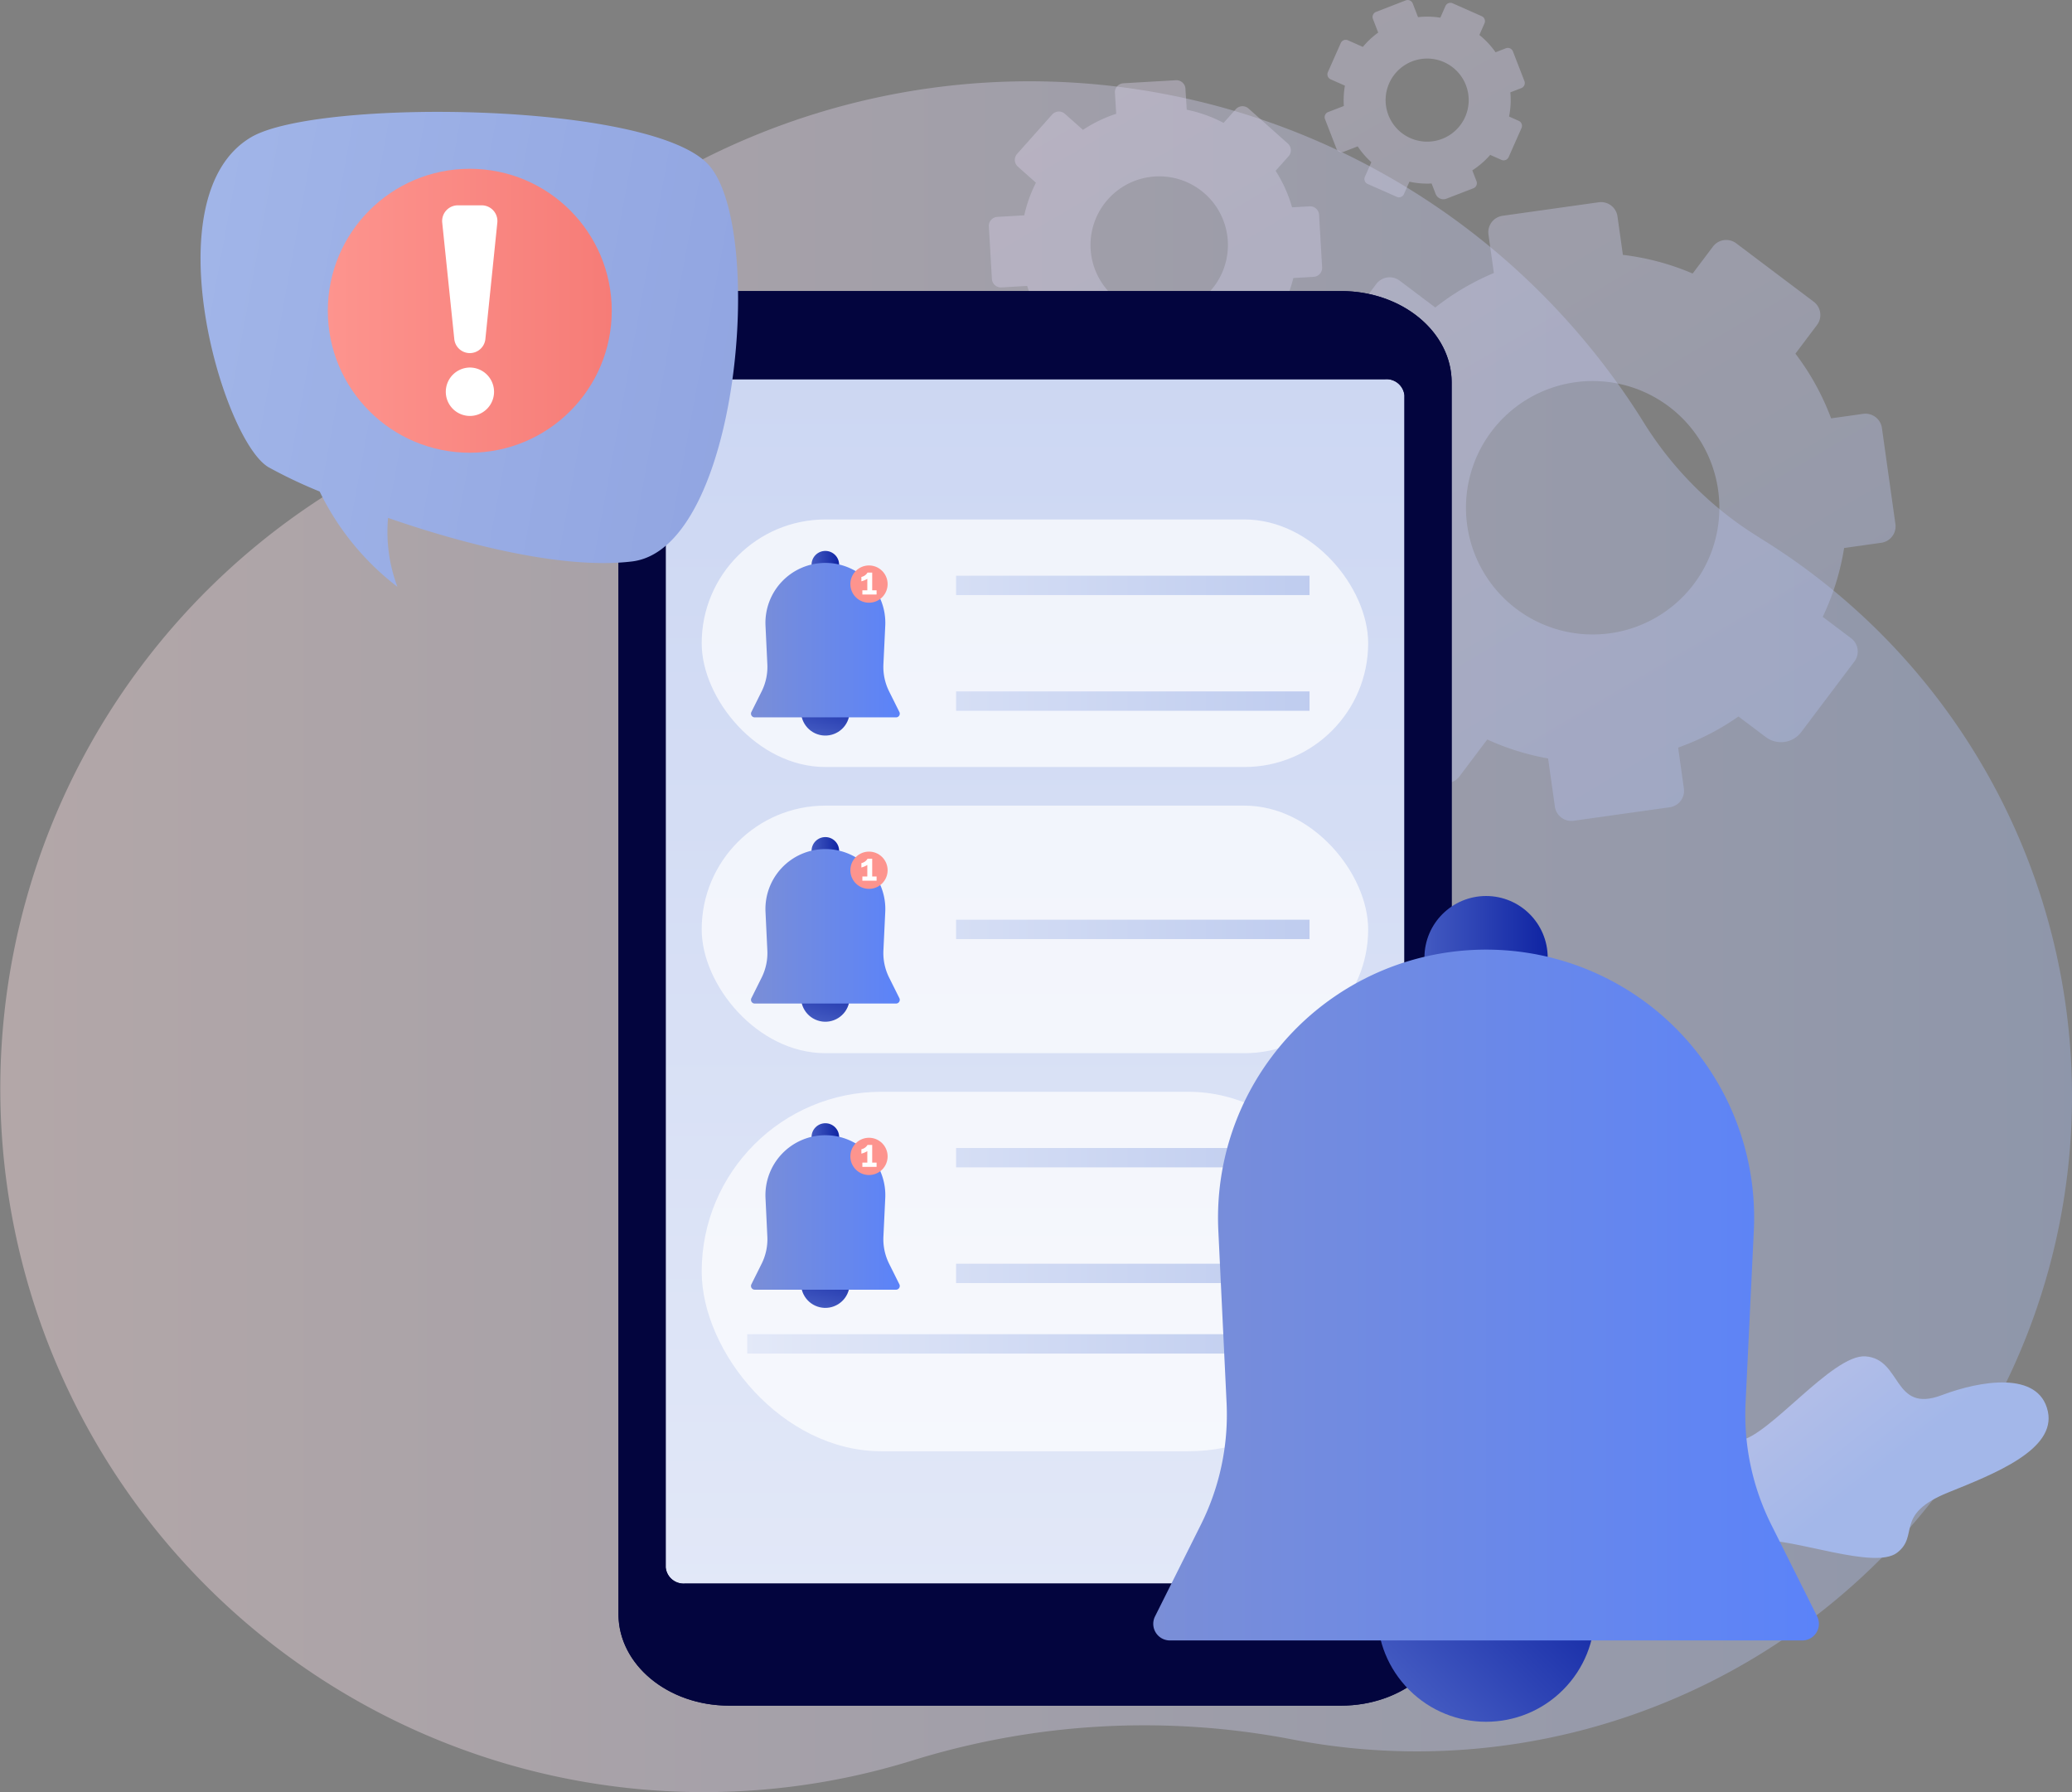 <svg xmlns="http://www.w3.org/2000/svg" xmlns:xlink="http://www.w3.org/1999/xlink" width="162.159" height="140.237" viewBox="0 0 162.159 140.237">
  <rect x="0" y="0" width="162.159" height="140.237" fill="#808080" stroke="none"/>
  <defs>
    <linearGradient id="linear-gradient" y1="0.5" x2="1" y2="0.5" gradientUnits="objectBoundingBox">
      <stop offset="0" stop-color="#ffe1e3"/>
      <stop offset="1" stop-color="#a3b7e9"/>
    </linearGradient>
    <linearGradient id="linear-gradient-2" x1="-0.758" y1="-1.632" x2="0.995" y2="1.338" xlink:href="#linear-gradient"/>
    <linearGradient id="linear-gradient-3" x1="-1.156" y1="-2.305" x2="2.1" y2="3.211" xlink:href="#linear-gradient"/>
    <linearGradient id="linear-gradient-4" x1="-2.284" y1="-4.233" x2="3.139" y2="4.991" xlink:href="#linear-gradient"/>
    <linearGradient id="linear-gradient-5" x1="-0.693" y1="-0.225" x2="0.587" y2="0.581" xlink:href="#linear-gradient"/>
    <linearGradient id="linear-gradient-6" x1="0.5" y1="2.369" x2="0.5" y2="-0.994" gradientUnits="objectBoundingBox">
      <stop offset="0" stop-color="#fff"/>
      <stop offset="1" stop-color="#b7c6ed"/>
    </linearGradient>
    <linearGradient id="linear-gradient-7" y1="0.5" x2="1" y2="0.5" gradientUnits="objectBoundingBox">
      <stop offset="0" stop-color="#435ac1"/>
      <stop offset="1" stop-color="#0f24a3"/>
    </linearGradient>
    <linearGradient id="linear-gradient-9" y1="0.5" x2="1" y2="0.5" gradientUnits="objectBoundingBox">
      <stop offset="0" stop-color="#7a8ed7"/>
      <stop offset="1" stop-color="#5b83f9"/>
    </linearGradient>
    <linearGradient id="linear-gradient-10" x1="-1.751" y1="-16.751" x2="-0.751" y2="-16.751" gradientUnits="objectBoundingBox">
      <stop offset="0" stop-color="#ffc0c1"/>
      <stop offset="1" stop-color="#fd948e"/>
    </linearGradient>
    <linearGradient id="linear-gradient-11" x1="-1.841" y1="0.5" x2="1.351" y2="0.5" xlink:href="#linear-gradient-6"/>
    <linearGradient id="linear-gradient-28" x1="-0.786" y1="0.5" x2="1.221" y2="0.5" xlink:href="#linear-gradient-6"/>
    <linearGradient id="linear-gradient-33" x1="-0.044" y1="0.425" x2="2.283" y2="0.765" gradientUnits="objectBoundingBox">
      <stop offset="0" stop-color="#a3b7e9"/>
      <stop offset="0.998" stop-color="#7a8ed7"/>
    </linearGradient>
    <linearGradient id="linear-gradient-34" y1="0.5" x2="1" y2="0.5" gradientUnits="objectBoundingBox">
      <stop offset="0" stop-color="#fd948e"/>
      <stop offset="1" stop-color="#f67c77"/>
    </linearGradient>
  </defs>
  <g id="Ñëîé_1" data-name="Ñëîé 1" transform="translate(-4.635)">
    <g id="Group_12739" data-name="Group 12739">
      <path id="Path_14705" data-name="Path 14705" d="M477.654,256.166a27.689,27.689,0,0,1-9.024-8.95,56.626,56.626,0,0,0-94.435-2.7,31.223,31.223,0,0,1-8.756,8.333,55.06,55.06,0,0,0,45.966,99,61.233,61.233,0,0,1,29.755-1.62,51.275,51.275,0,0,0,36.494-94.056Z" transform="translate(-335.315 -214.094)" opacity="0.4" fill="url(#linear-gradient)"/>
      <g id="Group_12698" data-name="Group 12698" transform="translate(82.032)" opacity="0.4">
        <path id="Path_14706" data-name="Path 14706" d="M2579.923,453.135l-1.057-7.519a1.3,1.3,0,0,0-1.47-1.108l-2.506.352a19.8,19.8,0,0,0-2.794-5.063l1.688-2.241a1.3,1.3,0,0,0-.256-1.823l-6.064-4.569a1.3,1.3,0,0,0-1.823.256l-1.588,2.107a19.811,19.811,0,0,0-5.459-1.461l-.423-3.007a1.3,1.3,0,0,0-1.47-1.108l-7.519,1.057a1.3,1.3,0,0,0-1.108,1.47l.423,3.007a19.814,19.814,0,0,0-4.588,2.7l-2.786-2.1a1.3,1.3,0,0,0-1.823.256l-4.569,6.064a1.3,1.3,0,0,0,.257,1.823l2.786,2.1a19.815,19.815,0,0,0-1.293,4.829l-3.854.542a1.3,1.3,0,0,0-1.108,1.47l1.057,7.519a1.3,1.3,0,0,0,1.47,1.108l3.687-.518a19.792,19.792,0,0,0,2.348,4.255l-2.422,3.214a1.3,1.3,0,0,0,.256,1.823l6.064,4.569a1.3,1.3,0,0,0,1.823-.256l2.177-2.89a19.837,19.837,0,0,0,4.762,1.483l.53,3.768a1.3,1.3,0,0,0,1.47,1.108l7.519-1.057a1.3,1.3,0,0,0,1.107-1.47l-.449-3.2a19.788,19.788,0,0,0,4.721-2.433l2.137,1.61a1.981,1.981,0,0,0,2.775-.39l4.16-5.521a1.3,1.3,0,0,0-.256-1.823l-2.222-1.674a19.837,19.837,0,0,0,1.676-5.387l2.907-.409A1.3,1.3,0,0,0,2579.923,453.135Zm-22.314,8.541a9.916,9.916,0,1,1,8.439-11.2A9.916,9.916,0,0,1,2557.609,461.677Z" transform="translate(-2508.98 -412.122)" fill="url(#linear-gradient-2)"/>
        <path id="Path_14707" data-name="Path 14707" d="M2061.26,237.987l-1.127-1a10.76,10.76,0,0,0,1.145-2.837l1.589-.092a.706.706,0,0,0,.664-.745l-.238-4.11a.705.705,0,0,0-.745-.664l-1.37.079a10.733,10.733,0,0,0-1.286-2.86l1.012-1.136a.706.706,0,0,0-.058-1l-3.075-2.738a.706.706,0,0,0-1,.058l-.951,1.068a10.742,10.742,0,0,0-2.886-1.032l-.1-1.644a.706.706,0,0,0-.745-.664l-4.11.238a.706.706,0,0,0-.664.745l.1,1.644a10.744,10.744,0,0,0-2.6,1.258L2043.4,221.3a.706.706,0,0,0-1,.058l-2.738,3.075a.706.706,0,0,0,.058,1l1.413,1.258a10.745,10.745,0,0,0-.913,2.552l-2.107.122a.706.706,0,0,0-.664.745l.238,4.11a.706.706,0,0,0,.745.664l2.016-.117a10.726,10.726,0,0,0,1.08,2.4l-1.452,1.63a.706.706,0,0,0,.058,1l3.075,2.738a.706.706,0,0,0,1-.058l1.3-1.465a10.756,10.756,0,0,0,2.508,1.013l.119,2.06a.706.706,0,0,0,.745.664l4.11-.238a.706.706,0,0,0,.664-.745l-.1-1.749a10.724,10.724,0,0,0,2.659-1.106l1.084.965a1.074,1.074,0,0,0,1.517-.088l2.493-2.8A.706.706,0,0,0,2061.26,237.987Zm-10.167-1.05a5.377,5.377,0,1,1,5.057-5.679A5.377,5.377,0,0,1,2051.092,236.937Z" transform="translate(-2037.456 -212.392)" fill="url(#linear-gradient-3)"/>
        <path id="Path_14708" data-name="Path 14708" d="M2614.635,92.638a.427.427,0,0,0,.552.244l1.107-.427a6.5,6.5,0,0,0,1.069,1.238l-.505,1.141a.427.427,0,0,0,.218.563l2.276,1.008a.427.427,0,0,0,.563-.217l.429-.968a6.486,6.486,0,0,0,1.736.14l.316.818a.65.65,0,0,0,.84.372l2.114-.816a.427.427,0,0,0,.244-.552l-.328-.851a6.508,6.508,0,0,0,1.4-1.209l.88.39a.427.427,0,0,0,.563-.217l1.008-2.276a.427.427,0,0,0-.217-.563l-.758-.336a6.481,6.481,0,0,0,.1-1.893l.858-.331a.427.427,0,0,0,.244-.552l-.9-2.322a.427.427,0,0,0-.552-.244l-.807.312a6.489,6.489,0,0,0-1.266-1.352l.4-.91a.427.427,0,0,0-.218-.563l-2.276-1.008a.426.426,0,0,0-.563.217l-.4.91a6.492,6.492,0,0,0-1.745-.042l-.412-1.067a.427.427,0,0,0-.552-.244l-2.322.9a.427.427,0,0,0-.244.552l.412,1.067a6.5,6.5,0,0,0-1.2,1.12l-1.167-.517a.427.427,0,0,0-.563.217l-1.008,2.276a.427.427,0,0,0,.218.563l1.116.494a6.478,6.478,0,0,0-.084,1.591l-1.231.475a.427.427,0,0,0-.244.552Zm4.124-5.12a3.251,3.251,0,1,1,1.656,4.289A3.251,3.251,0,0,1,2618.759,87.518Z" transform="translate(-2587.436 -81)" fill="url(#linear-gradient-4)"/>
      </g>
      <path id="Path_14710" data-name="Path 14710" d="M2797.6,2430.763c1.893,1.118,5.679,2.645,8.075,1.869,2.212-.716,2.359-3.774,4.261-4.671s7.108,1.587,9.644.812c3.008-.919,1.093-5.269,3.7-5.476s8.955,2.321,10.738.954-.278-2.989,4.011-4.719c3.632-1.465,8.439-3.351,7.786-6.346-.7-3.191-5.307-2.4-8.3-1.265-3.852,1.458-3.1-2.825-5.967-3.035-2.595-.191-7.622,6.358-9.905,6.595s-3.917-2.714-7.439-1.94-3.83,6.26-6.069,7.175-4.267-1.823-7.458-.532S2797.6,2430.763,2797.6,2430.763Z" transform="translate(-2680.911 -2302.742)" fill="url(#linear-gradient-5)"/>
      <g id="Group_12726" data-name="Group 12726" transform="translate(53.039 22.778)">
        <g id="Group_12705" data-name="Group 12705">
          <g id="Group_12704" data-name="Group 12704">
            <g id="Group_12703" data-name="Group 12703">
              <g id="Group_12702" data-name="Group 12702">
                <g id="Group_12701" data-name="Group 12701">
                  <g id="Group_12700" data-name="Group 12700">
                    <g id="Group_12699" data-name="Group 12699">
                      <path id="Path_14712" data-name="Path 14712" d="M1458.129,580.569h-47.906c-4.777,0-8.649,3.2-8.649,7.157v96.383c0,3.953,3.873,7.157,8.649,7.157h47.906c4.777,0,8.649-3.2,8.649-7.157V587.726C1466.778,583.773,1462.906,580.569,1458.129,580.569Z" transform="translate(-1401.573 -580.569)" fill="#03053e"/>
                      <path id="Path_14713" data-name="Path 14713" d="M1540.414,733.132v91.726a1.41,1.41,0,0,1-1.523,1.26h-54.77a1.41,1.41,0,0,1-1.523-1.26V733.132a1.411,1.411,0,0,1,1.523-1.26h54.77A1.411,1.411,0,0,1,1540.414,733.132Z" transform="translate(-1478.903 -724.973)" fill="url(#linear-gradient-6)"/>
                    </g>
                  </g>
                </g>
                <path id="Path_14714" data-name="Path 14714" d="M1458.129,580.569h-47.906c-4.777,0-8.649,3.2-8.649,7.157v96.383c0,3.953,3.873,7.157,8.649,7.157h47.906c4.777,0,8.649-3.2,8.649-7.157V587.726C1466.778,583.773,1462.906,580.569,1458.129,580.569Zm4.955,99.885a1.41,1.41,0,0,1-1.523,1.26h-54.77a1.41,1.41,0,0,1-1.523-1.26V588.728a1.411,1.411,0,0,1,1.523-1.26h54.77a1.411,1.411,0,0,1,1.523,1.26Z" transform="translate(-1401.573 -580.569)" fill="#03053e"/>
              </g>
            </g>
          </g>
        </g>
        <g id="Group_12712" data-name="Group 12712" transform="translate(6.512 17.873)">
          <rect id="Rectangle_4202" data-name="Rectangle 4202" width="52.159" height="19.373" rx="9.686" fill="#fff" opacity="0.7"/>
          <g id="Group_12711" data-name="Group 12711" transform="translate(3.852 2.462)">
            <g id="Group_12709" data-name="Group 12709">
              <g id="Group_12706" data-name="Group 12706">
                <circle id="Ellipse_217" data-name="Ellipse 217" cx="1.903" cy="1.903" r="1.903" transform="translate(3.535 13.962) rotate(-76.717)" fill="url(#linear-gradient-7)"/>
                <circle id="Ellipse_218" data-name="Ellipse 218" cx="1.079" cy="1.079" r="1.079" transform="translate(4.746)" fill="url(#linear-gradient-7)"/>
                <path id="Path_14715" data-name="Path 14715" d="M1640.491,1058.794l-.8-1.606a4.3,4.3,0,0,1-.449-2.129l.144-3.017a4.691,4.691,0,0,0-4.686-4.915h0a4.691,4.691,0,0,0-4.686,4.915l.144,3.017a4.3,4.3,0,0,1-.449,2.129l-.8,1.606a.291.291,0,0,0,.26.421h11.067A.291.291,0,0,0,1640.491,1058.794Z" transform="translate(-1628.872 -1046.189)" fill="url(#linear-gradient-9)"/>
              </g>
              <g id="Group_12708" data-name="Group 12708" transform="translate(7.179 0.533)">
                <circle id="Ellipse_219" data-name="Ellipse 219" cx="1.458" cy="1.458" r="1.458" transform="translate(0 2.062) rotate(-45)" fill="url(#linear-gradient-10)"/>
                <g id="Group_12707" data-name="Group 12707" transform="translate(1.467 1.163)">
                  <path id="Path_14716" data-name="Path 14716" d="M1818.516,1064.439v-.343a.725.725,0,0,0,.48-.339h.366v1.386h.343v.331h-1.112v-.331h.387v-.9A1.644,1.644,0,0,1,1818.516,1064.439Z" transform="translate(-1818.516 -1063.757)" fill="#fff"/>
                </g>
              </g>
            </g>
            <g id="Group_12710" data-name="Group 12710" transform="translate(16.057 1.939)">
              <rect id="Rectangle_4203" data-name="Rectangle 4203" width="27.661" height="1.516" fill="url(#linear-gradient-11)"/>
              <rect id="Rectangle_4204" data-name="Rectangle 4204" width="27.661" height="1.516" transform="translate(0 4.528)" fill="url(#linear-gradient-11)"/>
              <rect id="Rectangle_4205" data-name="Rectangle 4205" width="27.661" height="1.516" transform="translate(0 9.055)" fill="url(#linear-gradient-11)"/>
            </g>
          </g>
        </g>
        <g id="Group_12718" data-name="Group 12718" transform="translate(6.512 40.267)">
          <rect id="Rectangle_4206" data-name="Rectangle 4206" width="52.159" height="19.373" rx="9.686" fill="#fff" opacity="0.7"/>
          <g id="Group_12716" data-name="Group 12716" transform="translate(3.852 2.462)">
            <g id="Group_12713" data-name="Group 12713">
              <circle id="Ellipse_220" data-name="Ellipse 220" cx="1.903" cy="1.903" r="1.903" transform="translate(3.535 13.962) rotate(-76.717)" fill="url(#linear-gradient-7)"/>
              <circle id="Ellipse_221" data-name="Ellipse 221" cx="1.079" cy="1.079" r="1.079" transform="translate(4.746)" fill="url(#linear-gradient-7)"/>
              <path id="Path_14717" data-name="Path 14717" d="M1640.491,1549.947l-.8-1.606a4.3,4.3,0,0,1-.449-2.129l.144-3.017a4.691,4.691,0,0,0-4.686-4.915h0a4.691,4.691,0,0,0-4.686,4.915l.144,3.017a4.3,4.3,0,0,1-.449,2.129l-.8,1.606a.291.291,0,0,0,.26.421h11.067A.291.291,0,0,0,1640.491,1549.947Z" transform="translate(-1628.872 -1537.342)" fill="url(#linear-gradient-9)"/>
            </g>
            <g id="Group_12715" data-name="Group 12715" transform="translate(7.179 0.533)">
              <circle id="Ellipse_222" data-name="Ellipse 222" cx="1.458" cy="1.458" r="1.458" transform="translate(0 2.062) rotate(-45)" fill="url(#linear-gradient-10)"/>
              <g id="Group_12714" data-name="Group 12714" transform="translate(1.467 1.164)">
                <path id="Path_14718" data-name="Path 14718" d="M1818.516,1555.593v-.343a.724.724,0,0,0,.48-.339h.366v1.385h.343v.331h-1.112v-.331h.387v-.9A1.648,1.648,0,0,1,1818.516,1555.593Z" transform="translate(-1818.516 -1554.911)" fill="#fff"/>
              </g>
            </g>
          </g>
          <g id="Group_12717" data-name="Group 12717" transform="translate(19.909 4.4)">
            <rect id="Rectangle_4207" data-name="Rectangle 4207" width="27.661" height="1.516" fill="url(#linear-gradient-11)"/>
            <rect id="Rectangle_4208" data-name="Rectangle 4208" width="27.661" height="1.516" transform="translate(0 4.528)" fill="url(#linear-gradient-11)"/>
            <rect id="Rectangle_4209" data-name="Rectangle 4209" width="27.661" height="1.516" transform="translate(0 9.055)" fill="url(#linear-gradient-11)"/>
          </g>
        </g>
        <g id="Group_12725" data-name="Group 12725" transform="translate(6.512 62.66)">
          <rect id="Rectangle_4210" data-name="Rectangle 4210" width="52.159" height="28.132" rx="14.066" fill="#fff" opacity="0.7"/>
          <g id="Group_12722" data-name="Group 12722" transform="translate(3.852 2.462)">
            <g id="Group_12719" data-name="Group 12719">
              <circle id="Ellipse_223" data-name="Ellipse 223" cx="1.903" cy="1.903" r="1.903" transform="translate(3.535 13.962) rotate(-76.717)" fill="url(#linear-gradient-7)"/>
              <circle id="Ellipse_224" data-name="Ellipse 224" cx="1.079" cy="1.079" r="1.079" transform="translate(4.746)" fill="url(#linear-gradient-7)"/>
              <path id="Path_14719" data-name="Path 14719" d="M1640.491,2041.1l-.8-1.606a4.3,4.3,0,0,1-.449-2.129l.144-3.017a4.691,4.691,0,0,0-4.686-4.915h0a4.691,4.691,0,0,0-4.686,4.915l.144,3.017a4.3,4.3,0,0,1-.449,2.129l-.8,1.606a.291.291,0,0,0,.26.421h11.067A.291.291,0,0,0,1640.491,2041.1Z" transform="translate(-1628.872 -2028.495)" fill="url(#linear-gradient-9)"/>
            </g>
            <g id="Group_12721" data-name="Group 12721" transform="translate(7.179 0.533)">
              <circle id="Ellipse_225" data-name="Ellipse 225" cx="1.458" cy="1.458" r="1.458" transform="translate(0 2.062) rotate(-45)" fill="url(#linear-gradient-10)"/>
              <g id="Group_12720" data-name="Group 12720" transform="translate(1.467 1.164)">
                <path id="Path_14720" data-name="Path 14720" d="M1818.516,2046.746v-.343a.724.724,0,0,0,.48-.339h.366v1.386h.343v.331h-1.112v-.331h.387v-.9A1.644,1.644,0,0,1,1818.516,2046.746Z" transform="translate(-1818.516 -2046.064)" fill="#fff"/>
              </g>
            </g>
          </g>
          <g id="Group_12723" data-name="Group 12723" transform="translate(19.909 4.4)">
            <rect id="Rectangle_4211" data-name="Rectangle 4211" width="27.661" height="1.516" fill="url(#linear-gradient-11)"/>
            <rect id="Rectangle_4212" data-name="Rectangle 4212" width="27.661" height="1.516" transform="translate(0 4.528)" fill="url(#linear-gradient-11)"/>
            <rect id="Rectangle_4213" data-name="Rectangle 4213" width="27.661" height="1.516" transform="translate(0 9.055)" fill="url(#linear-gradient-11)"/>
          </g>
          <g id="Group_12724" data-name="Group 12724" transform="translate(3.561 18.971)">
            <rect id="Rectangle_4214" data-name="Rectangle 4214" width="44.009" height="1.516" fill="url(#linear-gradient-28)"/>
            <rect id="Rectangle_4215" data-name="Rectangle 4215" width="44.009" height="1.516" transform="translate(0 4.528)" fill="url(#linear-gradient-28)"/>
          </g>
        </g>
      </g>
      <g id="Group_12732" data-name="Group 12732" transform="translate(94.89 70.118)">
        <g id="Group_12729" data-name="Group 12729">
          <circle id="Ellipse_226" data-name="Ellipse 226" cx="8.511" cy="8.511" r="8.511" transform="translate(14.013 56.11) rotate(-45)" fill="url(#linear-gradient-7)"/>
          <circle id="Ellipse_227" data-name="Ellipse 227" cx="4.823" cy="4.823" r="4.823" transform="translate(21.225)" fill="url(#linear-gradient-7)"/>
          <path id="Path_14742" data-name="Path 14742" d="M2371.418,1763.072l-3.592-7.183a19.231,19.231,0,0,1-2.008-9.52l.646-13.493a20.979,20.979,0,0,0-20.955-21.982h0a20.979,20.979,0,0,0-20.955,21.982l.646,13.493a19.234,19.234,0,0,1-2.009,9.52l-3.591,7.183a1.3,1.3,0,0,0,1.164,1.883h49.491A1.3,1.3,0,0,0,2371.418,1763.072Z" transform="translate(-2319.46 -1706.698)" fill="url(#linear-gradient-9)"/>
        </g>
      </g>
      <g id="Group_12738" data-name="Group 12738" transform="translate(20.331 8.754)">
        <g id="Group_12735" data-name="Group 12735" transform="translate(0)">
          <g id="Group_12734" data-name="Group 12734">
            <g id="Group_12733" data-name="Group 12733">
              <path id="Path_14744" data-name="Path 14744" d="M723.98,277.158c-4.457-4.971-30.666-5.214-35.816-2.178-7.828,4.613-2.236,23.718,1.363,25.827a38.006,38.006,0,0,0,4,1.9,20.866,20.866,0,0,0,6.086,7.458,12.245,12.245,0,0,1-.732-5.394c6.31,2.194,13.913,4.043,19.1,3.408C726.38,307.154,728.437,282.129,723.98,277.158Z" transform="translate(-684.206 -272.997)" fill="url(#linear-gradient-33)"/>
            </g>
          </g>
        </g>
        <g id="Group_12737" data-name="Group 12737" transform="translate(9.96 4.455)">
          <circle id="Ellipse_229" data-name="Ellipse 229" cx="11.11" cy="11.11" r="11.11" fill="url(#linear-gradient-34)"/>
          <g id="Group_12736" data-name="Group 12736" transform="translate(8.948 2.859)">
            <path id="Path_14745" data-name="Path 14745" d="M1107.056,711.838a1.9,1.9,0,0,0-1.888,1.9h0a1.888,1.888,0,1,0,3.776,0h0A1.9,1.9,0,0,0,1107.056,711.838Z" transform="translate(-1104.883 -699.144)" fill="#fff"/>
            <path id="Path_14746" data-name="Path 14746" d="M1102.011,433.421h-1.877a1.23,1.23,0,0,0-1.217,1.362l.943,9.1a1.223,1.223,0,0,0,2.434,0l.934-9.1A1.23,1.23,0,0,0,1102.011,433.421Z" transform="translate(-1098.911 -433.421)" fill="#fff"/>
          </g>
        </g>
      </g>
    </g>
  </g>
</svg>
